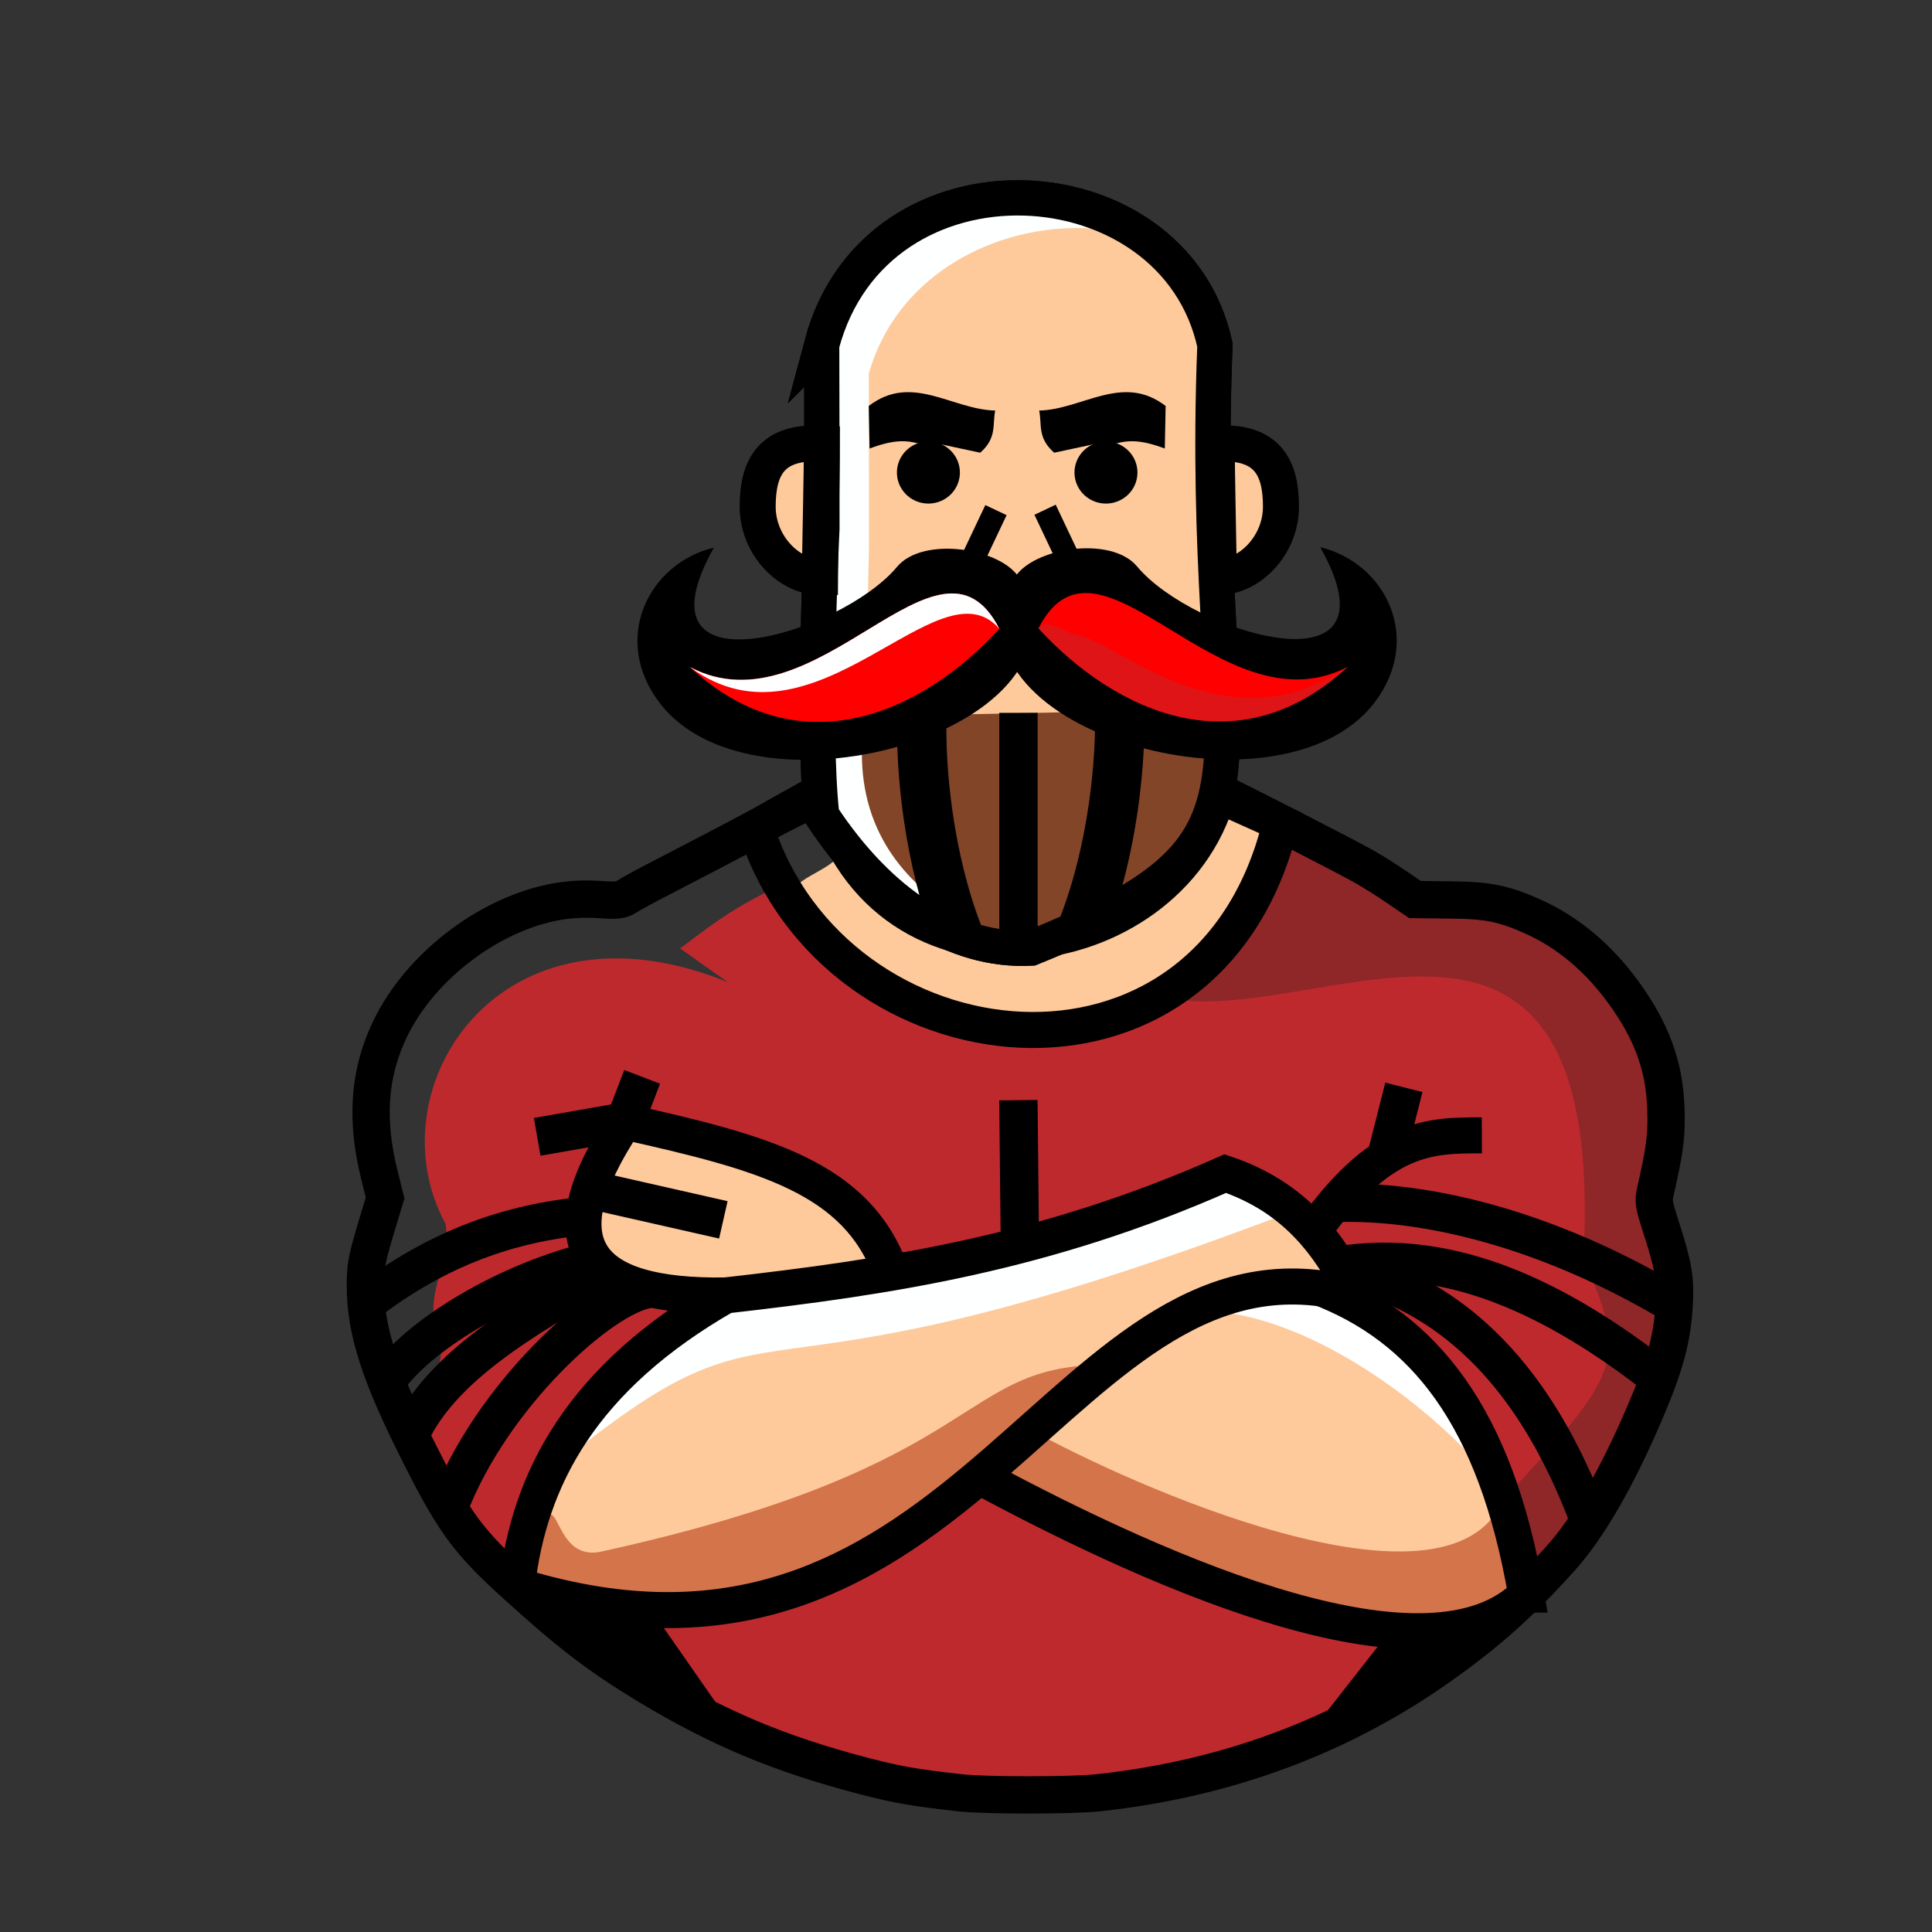 <?xml version="1.0" encoding="UTF-8" standalone="no"?>
<svg
   version="1.0"
   width="1024pt"
   height="1024pt"
   viewBox="0 0 1024 1024"
   preserveAspectRatio="xMidYMid meet"
   id="svg10"
   xml:space="preserve"
   xmlns="http://www.w3.org/2000/svg"
   xmlns:svg="http://www.w3.org/2000/svg"><rect x="0" y="0" width="1024" height="1024" fill="#333333" stroke="none"/><defs
     id="defs10" /><g
     transform="matrix(0.1,0,0,-0.1,0,1024)"
     fill="#000000"
     stroke="none"
     id="g10"
     style="display:inline"><g
       id="g43"
       style="display:inline"
       transform="translate(134.894,15.697)"><path
         style="font-variation-settings:normal;display:inline;opacity:1;vector-effect:none;fill:#be292e;fill-opacity:1;stroke:none;stroke-width:186.948;stroke-linecap:butt;stroke-linejoin:miter;stroke-miterlimit:4;stroke-dasharray:none;stroke-dashoffset:0;stroke-opacity:1;-inkscape-stroke:none"
         d="M 4050.808,5552.587 C 3753.057,5423.533 3626.051,5312.184 3469.58,5197.779 l 251.605,-178.253 C 2510.065,5509.387 1838.938,4451.306 2226.466,3738.028 c 38.696,-245.573 -142.724,-343.904 -23.918,-687.082 -29.818,-193.309 -50.147,-405.381 -107.264,-544.713 l 509.631,-686.157 850.413,-620.926 984.482,-386.97 932.762,-98.952 1227.58,214.832 898.567,466.313 637.882,570.156 518.769,953.342 83.113,389.425 -97.876,608.459 54,434.457 -226.127,616.119 -472.505,397.249 -259.062,80.591 -372.069,12.428 -509.842,301.519 -214.319,57.372 -198.279,-458.361 -428.619,-415.113 -628.497,-176.28 -558.789,89.707 -399.901,211.271 -351.491,356.848 z"
         id="path56" /><path
         style="display:inline;font-variation-settings:normal;opacity:1;vector-effect:none;fill:#000000;fill-opacity:1;stroke:none;stroke-width:124.761;stroke-linecap:butt;stroke-linejoin:miter;stroke-miterlimit:4;stroke-dasharray:none;stroke-dashoffset:0;stroke-opacity:1;-inkscape-stroke:none"
         d="m 7236.14,1584.356 -409.567,-522.379 c 637.504,228.89 746.38,343.377 1150.385,758.097 -445.063,-173.69 -298.305,-329.501 -740.818,-235.719 z"
         id="path64"
         transform="translate(0,-1.59e-4)" /><path
         style="display:inline;font-variation-settings:normal;opacity:1;vector-effect:none;fill:#000000;fill-opacity:1;stroke:none;stroke-width:124.761;stroke-linecap:butt;stroke-linejoin:miter;stroke-miterlimit:4;stroke-dasharray:none;stroke-dashoffset:0;stroke-opacity:1;-inkscape-stroke:none"
         d="m 3316.451,1691.786 438.849,-629.808 c -637.504,228.89 -746.38,343.377 -1150.385,758.097 445.063,-173.69 269.023,-222.071 711.536,-128.289 z"
         id="path61"
         transform="translate(0,-1.59e-4)" /><path
         style="font-variation-settings:normal;display:inline;opacity:1;vector-effect:none;fill:#8f2628;fill-opacity:1;stroke:none;stroke-width:186.948;stroke-linecap:butt;stroke-linejoin:miter;stroke-miterlimit:4;stroke-dasharray:none;stroke-dashoffset:0;stroke-opacity:1;-inkscape-stroke:none"
         d="m 7833.07,2277.064 120.903,-504.922 701.397,1145.729 83.113,389.425 -97.876,608.459 54,434.457 -226.127,616.119 -472.505,397.249 -259.062,80.591 -372.069,12.428 -509.842,301.519 -214.319,57.372 -198.279,-458.361 -428.619,-415.113 c 299.556,-74.714 700.723,34.252 1081.401,84.237 650.312,85.389 1240.83,-1.346 1162.843,-1469.942 228.271,-537.757 218.163,-591.226 -424.959,-1279.247 z"
         id="path57" /><path
         id="path14-5"
         d="m 4209.628,6023.107 -234.449,-130.957 c -92.251,-53.623 -199.127,-109.435 -592.881,-314.078 -92.251,-47.057 -182.252,-96.303 -199.127,-108.341 -59.432,-38.54 -143.079,5.677 -328.504,-18.604 -367.879,-48.151 -759.383,-338.154 -923.635,-683.969 -111.376,-232.002 -128.251,-481.514 -54.001,-774.799 l 29.251,-117.096 -52.876,-175.096 c -46.125,-158.681 -51.75,-187.134 -51.75,-290.003 0,-239.662 76.501,-476.042 293.628,-903.933 177.752,-352.38 256.503,-458.533 509.63,-686.157 286.878,-260.455 433.13,-370.985 687.383,-526.382 376.879,-227.625 703.133,-365.513 1147.513,-481.514 181.127,-47.057 259.878,-61.284 511.88,-89.737 130.501,-15.321 595.132,-15.321 735.758,0 676.132,73.322 1282.514,297.663 1811.27,671.931 254.253,180.568 421.88,330.494 637.882,570.156 145.126,160.869 300.378,428.985 448.88,778.083 104.626,244.04 142.877,387.4 153.002,564.684 7.875,141.171 -3.375,207.927 -70.876,416.948 -39.375,124.756 -40.501,132.416 -27,191.511 50.625,223.247 58.5,293.286 54.001,434.457 -7.875,225.436 -75.376,409.287 -226.127,616.119 -130.502,179.474 -290.254,314.079 -472.505,397.249 -159.752,72.227 -244.128,89.736 -451.13,90.831 l -180.002,2.189 -90.001,61.283 c -49.501,33.925 -128.252,84.265 -174.377,110.529 -93.376,53.623 -712.783,371.033 -784.784,401.675 -706.789,-791.565 -1412.434,-1394.017 -2106.052,-6.98 z"
         style="display:inline;fill:none;fill-opacity:1;stroke:#000000;stroke-width:197.629;stroke-dasharray:none;stroke-opacity:1"
         transform="translate(0,-1.59e-4)" /><g
         id="g3"
         style="display:inline;fill:#ffffff;fill-opacity:1;stroke:#000000;stroke-opacity:1"
         transform="matrix(1.539,0,0,1.539,-2865.894,-3314.824)"><path
           style="font-variation-settings:normal;display:inline;opacity:1;vector-effect:none;fill:#feca9c;fill-opacity:1;stroke:none;stroke-width:124.07;stroke-linecap:butt;stroke-linejoin:miter;stroke-miterlimit:4;stroke-dasharray:none;stroke-dashoffset:0;stroke-opacity:1;-inkscape-stroke:none;stop-color:#000000;stop-opacity:1"
           d="m 7030.769,3305.52 c -210.561,1226.164 -984.415,1232.399 -2188.404,1112.664 -117.535,323.734 -436.101,408.889 -915.875,516.156 -285.138,-429.058 -128.653,-605.05 346.375,-598.507 290.543,-211.565 608.223,-381.76 874.722,-623.233 661.713,-356.757 1553.944,-736.337 1883.181,-407.08 z"
           id="path17" /><path
           style="font-variation-settings:normal;display:inline;opacity:1;vector-effect:none;fill:#d4744b;fill-opacity:1;stroke:none;stroke-width:124.07;stroke-linecap:butt;stroke-linejoin:miter;stroke-miterlimit:4;stroke-dasharray:none;stroke-dashoffset:0;stroke-opacity:1;-inkscape-stroke:none;stop-color:#000000;stop-opacity:1"
           d="m 7030.769,3305.52 -78.563,328.099 c -191.193,-447.935 -1309.786,62.653 -1623.344,237.316 l -181.273,-158.336 c 797.184,-355.017 1644.95,-775.501 1883.181,-407.08 z"
           id="path70"
           transform="translate(0,-1.59e-4)" /><path
           style="font-variation-settings:normal;display:inline;opacity:1;vector-effect:none;fill:#ffffff;fill-opacity:1;stroke:none;stroke-width:124.07;stroke-linecap:butt;stroke-linejoin:miter;stroke-miterlimit:4;stroke-dasharray:none;stroke-dashoffset:0;stroke-opacity:1;-inkscape-stroke:none;stop-color:#000000;stop-opacity:1"
           d="m 6818.338,3806.807 c 15.299,333.91 -446.894,846.971 -1225.91,290.584 197.474,379.877 820.083,118.528 1225.91,-290.584 z"
           id="path67"
           transform="translate(0,-1.59e-4)" /><path
           style="font-variation-settings:normal;display:inline;opacity:1;vector-effect:none;fill:none;fill-opacity:1;stroke:#000000;stroke-width:124.07;stroke-linecap:butt;stroke-linejoin:miter;stroke-miterlimit:4;stroke-dasharray:none;stroke-dashoffset:0;stroke-opacity:1;-inkscape-stroke:none;stop-color:#000000;stop-opacity:1"
           d="m 7030.769,3305.52 c -210.561,1226.164 -984.415,1232.399 -2188.404,1112.664 -117.535,323.734 -436.101,408.889 -915.875,516.156 -285.138,-429.058 -128.653,-605.05 346.375,-598.507 290.543,-211.565 608.223,-381.76 874.722,-623.233 661.713,-356.757 1553.944,-736.337 1883.181,-407.08 z"
           id="path68"
           transform="translate(0,-1.59e-4)" /><path
           style="display:inline;opacity:1;fill:#ffffff;fill-opacity:1;stroke:#000000;stroke-width:132;stroke-dasharray:none;stroke-opacity:1"
           d="m 3805.354,4700.577 460.347,-104.379"
           id="path19" /><path
           style="display:inline;font-variation-settings:normal;opacity:1;vector-effect:none;fill:none;fill-opacity:1;stroke:#000000;stroke-width:190.935;stroke-linecap:butt;stroke-linejoin:miter;stroke-miterlimit:4;stroke-dasharray:none;stroke-dashoffset:0;stroke-opacity:1;-inkscape-stroke:none;stop-color:#000000;stop-opacity:1"
           d="m 6797.548,3659.351 c 379.977,554.373 648.339,544.575 918.889,545.83"
           id="path21"
           transform="matrix(0.65,0,0,0.65,1862.263,2153.978)" /><path
           style="display:inline;opacity:1;fill:none;fill-opacity:1;stroke:#000000;stroke-width:203.139;stroke-dasharray:none;stroke-opacity:1"
           d="m 7215.338,4112.523 87.974,346.888"
           id="path22"
           transform="matrix(0.65,0,0,0.65,1862.263,2153.978)" /><path
           style="display:inline;opacity:1;fill:none;fill-opacity:1;stroke:#000000;stroke-width:203.139;stroke-dasharray:none;stroke-opacity:1"
           d="m 6939.317,3847.018 c 474.159,16.302 1119.698,-133.412 1799.166,-539.722"
           id="path30"
           transform="matrix(0.65,0,0,0.65,1862.263,2153.978)" /><path
           style="display:inline;opacity:1;fill:none;fill-opacity:1;stroke:#000000;stroke-width:203.139;stroke-dasharray:none;stroke-opacity:1"
           d="m 8655.37,2917.871 c -535.116,418.723 -1101.303,694.391 -1695.793,598.373"
           id="path31"
           transform="matrix(0.65,0,0,0.65,1862.263,2153.978)" /><path
           style="display:inline;opacity:1;fill:none;fill-opacity:1;stroke:#000000;stroke-width:203.139;stroke-dasharray:none;stroke-opacity:1"
           d="m 8286.481,2163.244 c -281.41,755.869 -709.025,1172.541 -1252.159,1321.21"
           id="path32"
           transform="matrix(0.65,0,0,0.65,1862.263,2153.978)" /></g><g
         id="g2"
         style="display:inline;fill:#ffffff;fill-opacity:1;stroke:#000000;stroke-opacity:1"
         transform="matrix(1.539,0,0,1.539,-2865.894,-3314.824)"><path
           style="display:inline;fill:#feca9c;fill-opacity:1;stroke:none;stroke-opacity:1;font-variation-settings:normal;opacity:1;vector-effect:none;stroke-width:124.07;stroke-linecap:butt;stroke-linejoin:miter;stroke-miterlimit:4;stroke-dasharray:none;stroke-dashoffset:0;-inkscape-stroke:none;stop-color:#000000;stop-opacity:1"
           d="m 3554.941,3336.666 c 42.163,369.061 223.847,716.184 717.925,999.165 559.03,63.613 1098.566,143.404 1721.407,419.717 240.697,-81.177 357.276,-242.145 448.026,-419.717 C 5424.953,4618.672 5120,2852.742 3554.941,3336.666"
           id="path15"
           transform="translate(9.7470268e-6,4.1652295e-4)" /><path
           style="display:inline;fill:#d4744b;fill-opacity:1;stroke:none;stroke-opacity:1;font-variation-settings:normal;opacity:1;vector-effect:none;stroke-width:124.07;stroke-linecap:butt;stroke-linejoin:miter;stroke-miterlimit:4;stroke-dasharray:none;stroke-dashoffset:0;-inkscape-stroke:none;stop-color:#000000;stop-opacity:1"
           d="m 3554.941,3336.666 c 176.704,501.184 79.25,70.768 290.906,117.254 1353.638,297.3 1212.573,645.942 1746.58,643.469 -651.888,-272.627 -607.321,-979.993 -2037.486,-760.724"
           id="path69"
           transform="translate(9.7470268e-6,4.1652295e-4)" /><path
           style="font-variation-settings:normal;display:inline;opacity:1;vector-effect:none;fill:#feffff;fill-opacity:1;stroke:none;stroke-width:124.07;stroke-linecap:butt;stroke-linejoin:miter;stroke-miterlimit:4;stroke-dasharray:none;stroke-dashoffset:0;stroke-opacity:1;-inkscape-stroke:none;stop-color:#000000;stop-opacity:1"
           d="m 4383.49,4348.709 c 559.03,63.613 987.942,130.526 1610.783,406.84 94.956,-32.025 170.595,-76.467 232.951,-129.449 -1924.761,-734.194 -1723.227,-243.202 -2435.591,-797.31 81.27,365.59 284.091,347.772 591.856,519.919 z"
           id="path65"
           transform="translate(0,2.5e-4)" /><path
           style="font-variation-settings:normal;display:inline;opacity:1;vector-effect:none;fill:none;fill-opacity:1;stroke:#000000;stroke-width:124.07;stroke-linecap:butt;stroke-linejoin:miter;stroke-miterlimit:4;stroke-dasharray:none;stroke-dashoffset:0;stroke-opacity:1;-inkscape-stroke:none;stop-color:#000000;stop-opacity:1"
           d="m 3554.941,3336.666 c 42.163,369.061 223.847,716.184 717.925,999.165 559.03,63.613 1098.566,143.404 1721.407,419.717 240.697,-81.177 357.276,-242.145 448.026,-419.717 C 5424.953,4618.672 5120,2852.742 3554.941,3336.666"
           id="path66"
           transform="translate(0,2.5e-4)" /><path
           style="display:inline;opacity:1;fill:#000000;fill-opacity:1;stroke:#000000;stroke-width:203.139;stroke-dasharray:none;stroke-opacity:1"
           d="m 3176.704,4278.782 -465.424,-81.545"
           id="path23"
           transform="matrix(0.65,0,0,0.65,1862.263,2153.978)" /><path
           style="display:inline;opacity:1;fill:#000000;fill-opacity:1;stroke:#000000;stroke-width:203.139;stroke-dasharray:none;stroke-opacity:1"
           d="m 3176.704,4278.782 90.704,236.243"
           id="path24"
           transform="matrix(0.65,0,0,0.65,1862.263,2153.978)" /><path
           style="display:inline;opacity:1;fill:none;fill-opacity:1;stroke:#000000;stroke-width:203.139;stroke-dasharray:none;stroke-opacity:1"
           d="m 2959.288,3778.108 c -384.565,-37.583 -769.129,-164.691 -1153.694,-460.73"
           id="path25"
           transform="matrix(0.65,0,0,0.65,1862.263,2153.978)" /><path
           style="display:inline;opacity:1;fill:none;fill-opacity:1;stroke:#000000;stroke-width:203.139;stroke-dasharray:none;stroke-opacity:1"
           d="M 3030.258,3545.771 C 2555.227,3438.657 2072.414,3141.059 1912.912,2901.862"
           id="path26"
           transform="matrix(0.65,0,0,0.65,1862.263,2153.978)" /><path
           style="display:inline;opacity:1;fill:none;fill-opacity:1;stroke:#000000;stroke-width:203.139;stroke-dasharray:none;stroke-opacity:1"
           d="m 2243.073,2233.826 c 222.427,586.422 809.527,1123.895 1062.681,1157.967"
           id="path27"
           transform="matrix(0.65,0,0,0.65,1862.263,2153.978)" /><path
           style="display:inline;opacity:1;fill:none;fill-opacity:1;stroke:#000000;stroke-width:203.139;stroke-dasharray:none;stroke-opacity:1"
           d="m 2038.634,2620.121 c 164.545,355.119 597.877,612.497 1044.177,865.159"
           id="path28"
           transform="matrix(0.65,0,0,0.65,1862.263,2153.978)" /></g><path
         style="display:inline;opacity:1;mix-blend-mode:normal;fill:none;fill-opacity:1;stroke:#000000;stroke-width:203.139;stroke-dasharray:none;stroke-opacity:1"
         d="m 5271.008,3601.928 -8.208,791.206"
         id="path29"
         transform="translate(0,-1.59e-4)" /><path
         style="font-variation-settings:normal;display:inline;opacity:1;vector-effect:none;fill:#feca9c;fill-opacity:1;stroke:none;stroke-width:190.935;stroke-linecap:butt;stroke-linejoin:miter;stroke-miterlimit:4;stroke-dasharray:none;stroke-dashoffset:0;stroke-opacity:1;-inkscape-stroke:none;stop-color:#000000;stop-opacity:1"
         d="M 6652.556,5862.155 C 6344.613,4586.658 4917.616,4435.587 4257.993,5208.964 c -78.985,92.606 -218.616,183.211 -195.035,279.11 24.623,100.137 268.379,134.372 269.324,257.743 l -98.839,271.908 c 310.719,-1156.013 1825.72,-930.834 2087.088,-6.326 z"
         id="path54" /><path
         style="font-variation-settings:normal;display:inline;opacity:1;vector-effect:none;fill:none;fill-opacity:1;stroke:#000000;stroke-width:190.935;stroke-linecap:butt;stroke-linejoin:miter;stroke-miterlimit:4;stroke-dasharray:none;stroke-dashoffset:0;stroke-opacity:1;-inkscape-stroke:none;stop-color:#000000;stop-opacity:1"
         d="M 6652.556,5862.155 C 6272.285,4287.075 4289.977,4524.396 3871.063,5835.439 l 322.504,162.228 39.876,20.059 c 310.719,-1156.013 1825.72,-930.834 2087.088,-6.326 z"
         id="path20" /><g
         id="g47"
         style="display:inline;fill:#ffffff;fill-opacity:1;stroke:#000000;stroke-opacity:1"
         transform="matrix(1.539,0,0,1.539,-2865.894,-3314.823)"><path
           id="path55"
           style="font-variation-settings:normal;display:inline;opacity:1;vector-effect:none;fill:none;fill-opacity:1;stroke:#000000;stroke-width:121.479;stroke-linecap:butt;stroke-linejoin:miter;stroke-miterlimit:4;stroke-dasharray:none;stroke-dashoffset:0;stroke-opacity:1;-inkscape-stroke:none;stop-color:#000000;stop-opacity:1"
           d="m 4604.558,7610.725 c 187.378,703.288 1214.909,643.79 1354.122,-1.643 -60.216,-1517.373 322.491,-1690.345 -633.243,-2076.788 -262.489,-13.702 -519.494,151.242 -720.878,456.603 -34.095,303.343 0.582,987.186 0.582,987.186 0,0 0.037,479.473 -0.583,634.642 z"
           transform="translate(0,3.41e-4)" /><path
           id="path53"
           style="display:inline;opacity:1;fill:#feffff;fill-opacity:1;stroke:none;stroke-width:121.479;stroke-dasharray:none;stroke-opacity:1"
           d="m 4604.558,7610.725 c 187.378,703.288 1214.909,643.79 1354.122,-1.643 -60.216,-1517.373 322.491,-1690.345 -633.243,-2076.788 -262.489,-13.702 -519.494,151.242 -720.878,456.603 -34.095,303.343 0.582,987.186 0.582,987.186 0,0 0.037,479.473 -0.583,634.642 z"
           transform="translate(0,3.41e-4)" /><path
           id="path50"
           style="display:inline;opacity:1;fill:#feca9c;fill-opacity:1;stroke:none;stroke-width:112.721;stroke-dasharray:none;stroke-opacity:1"
           d="m 4766.666,7511.535 c 189.663,658.219 1246.104,642.744 1192.014,97.547 -54.825,-1434.959 295.993,-1711.377 -574.165,-2076.83 -238.986,-12.957 -421.955,164.089 -605.307,452.865 -31.042,286.868 -12.011,926.247 -12.011,926.247 0,0 0.034,453.431 -0.53,600.172 z"
           transform="translate(0,3.41e-4)" /><path
           id="path51"
           style="display:inline;opacity:1;fill:#824527;fill-opacity:1;stroke:none;stroke-width:112.721;stroke-dasharray:none;stroke-opacity:1"
           d="m 5983.528,6360.845 c 5.294,-422.85 -77.96,-609.76 -599.013,-828.594 -31.012,-1.681 -734.27,138.883 -631.497,797.014 203.34,6.441 1410.005,27.187 1230.511,31.579 z"
           transform="translate(0,3.41e-4)" /><path
           id="rect12"
           style="font-variation-settings:normal;display:inline;opacity:1;vector-effect:none;fill:none;fill-opacity:1;stroke:#000000;stroke-width:121.479;stroke-linecap:butt;stroke-linejoin:miter;stroke-miterlimit:4;stroke-dasharray:none;stroke-dashoffset:0;stroke-opacity:1;-inkscape-stroke:none;stop-color:#000000;stop-opacity:1"
           d="m 4604.558,7610.725 c 187.378,703.288 1214.909,643.79 1354.122,-1.643 -60.216,-1517.373 322.491,-1690.345 -633.243,-2076.788 -262.489,-13.702 -519.494,151.242 -720.878,456.603 -34.095,303.343 0.582,987.186 0.582,987.186 0,0 0.037,479.473 -0.583,634.642 z" /><path
           id="path12"
           style="display:inline;opacity:1;fill:#feca9c;fill-opacity:1;stroke:#000000;stroke-width:124.07;stroke-dasharray:none;stroke-opacity:1"
           d="m 4598.211,6810.246 c -105.28,-1e-4 -214.304,107.716 -214.304,242.475 0,134.759 46.604,226.383 221.157,217.174 0,-111.49 -6.852,-394.621 -6.852,-459.649 z" /><path
           id="path13"
           style="font-variation-settings:normal;display:inline;opacity:1;vector-effect:none;fill:#feca9c;fill-opacity:1;stroke:#000000;stroke-width:124.07;stroke-linecap:butt;stroke-linejoin:miter;stroke-miterlimit:4;stroke-dasharray:none;stroke-dashoffset:0;stroke-opacity:1;-inkscape-stroke:none;stop-color:#000000;stop-opacity:1"
           d="m 5971.788,6810.246 c 105.28,-1e-4 214.304,107.716 214.304,242.475 0,134.759 -46.604,226.383 -221.157,217.174 0,-111.49 6.852,-394.621 6.852,-459.649 z" /></g><g
         id="g49"
         style="stroke:#000000;stroke-opacity:1"
         transform="matrix(1.539,0,0,1.539,-2865.894,-3314.824)"><path
           style="display:inline;opacity:1;fill:#000000;fill-opacity:1;stroke:#000000;stroke-width:132;stroke-dasharray:none;stroke-opacity:1"
           d="m 5282.04,5530.166 v 812.2"
           id="path33" /><path
           style="display:inline;opacity:1;fill:#000000;fill-opacity:1;stroke:#000000;stroke-width:170;stroke-dasharray:none;stroke-opacity:1"
           d="m 5073.952,5580.624 c -100.142,258.708 -131.611,566.846 -124.07,761.741"
           id="path34" /><path
           style="display:inline;opacity:1;fill:#000000;fill-opacity:1;stroke:#000000;stroke-width:170;stroke-dasharray:none;stroke-opacity:1"
           d="m 5505.915,5610.623 c 100.142,258.708 131.611,566.846 124.07,761.741"
           id="path35" /></g><g
         id="g1"
         transform="matrix(1.539,0,0,1.539,-2865.894,-3314.824)"><g
           id="g5"
           style="display:inline"><path
             style="display:inline;opacity:1;fill:#000000;fill-opacity:1;stroke:none;stroke-width:170;stroke-dasharray:none;stroke-opacity:1"
             d="m 4233.195,6911.51 c -290.012,-516.078 438.37,-297.683 630.565,-66.44 90.055,108.351 364.716,64.095 423.612,-42.314 284.005,-513.12 -909.685,-857.811 -1240.326,-427.106 -168.948,220.078 -39.844,481.088 186.149,535.859 z"
             id="path36" /><path
             style="display:inline;opacity:1;fill:#ff0000;fill-opacity:1;stroke:none;stroke-width:170;stroke-dasharray:none;stroke-opacity:1"
             d="m 5216.04,6631.86 c -207.55,408.499 -625.759,-361.775 -1064.894,-132.179 377.242,-349.468 798.736,-157.315 1064.894,132.179 z"
             id="path38" /><path
             style="display:inline;opacity:1;fill:#ff0000;fill-opacity:1;stroke:none;stroke-width:170;stroke-dasharray:none;stroke-opacity:1"
             d="m 5216.04,6631.86 c -207.55,408.499 -625.759,-361.775 -1064.894,-132.179 377.242,-349.468 798.736,-157.315 1064.894,132.179 z"
             id="path6"
             transform="translate(9.7470268e-6,-7.0828397e-5)" /><path
             style="display:inline;opacity:1;fill:#ffffff;fill-opacity:1;stroke:none;stroke-width:170;stroke-dasharray:none;stroke-opacity:1"
             d="M 5216.04,6631.86 C 5008.49,7040.359 4590.281,6270.086 4151.147,6499.681 4583.051,6180.472 5008.49,6872.069 5216.04,6631.86 Z"
             id="path49"
             transform="translate(0,-1.59e-4)" /><path
             style="font-variation-settings:normal;display:inline;opacity:1;vector-effect:none;fill:none;fill-opacity:1;stroke:#000000;stroke-width:81.07;stroke-linecap:butt;stroke-linejoin:miter;stroke-miterlimit:4;stroke-dasharray:none;stroke-dashoffset:0;stroke-opacity:1;-inkscape-stroke:none;stop-color:#000000;stop-opacity:1"
             d="m 5101.87,6823.897 102.701,216.641"
             id="path59"
             transform="translate(0,-1.59e-4)" /></g><g
           id="g4"
           style="display:inline"><path
             style="display:inline;opacity:1;fill:#000000;fill-opacity:1;stroke:none;stroke-width:261.618;stroke-dasharray:none;stroke-opacity:1"
             d="m 6860.072,7321.512 c 446.309,-794.208 -674.621,-458.114 -970.395,-102.246 -138.588,166.745 -561.273,98.638 -651.91,-65.118 -437.065,-789.656 1399.942,-1320.112 1908.776,-657.286 259.999,338.684 61.317,740.361 -286.471,824.65 z"
             id="path37"
             transform="matrix(0.65,0,0,0.65,1862.263,2153.978)" /><path
             style="display:inline;opacity:1;fill:#ff0000;fill-opacity:1;stroke:none;stroke-width:261.618;stroke-dasharray:none;stroke-opacity:1"
             d="m 5367.203,6891.15 c 319.406,628.652 963,-556.746 1638.798,-203.415 -580.549,-537.807 -1229.199,-242.097 -1638.798,203.415 z"
             id="path39"
             transform="matrix(0.65,0,0,0.65,1862.263,2153.978)" /><path
             style="font-variation-settings:normal;display:inline;opacity:1;vector-effect:none;fill:none;fill-opacity:1;stroke:#000000;stroke-width:124.761;stroke-linecap:butt;stroke-linejoin:miter;stroke-miterlimit:4;stroke-dasharray:none;stroke-dashoffset:0;stroke-opacity:1;-inkscape-stroke:none;stop-color:#000000;stop-opacity:1"
             d="m 5560.2,7186.408 -158.05,333.395"
             id="path58"
             transform="matrix(0.65,0,0,0.65,1862.263,2153.978)" /><path
             id="path60"
             style="display:inline;opacity:0.5;mix-blend-mode:darken;fill:#be292e;fill-opacity:1;stroke:none;stroke-width:261.618;stroke-dasharray:none;stroke-opacity:1"
             d="m 5560.2,6860.074 c 228.882,-37.448 794.717,-611.059 1445.784,-172.351 -580.549,-537.806 -1229.182,-242.084 -1638.781,203.427 49.907,57.76 128.806,-20.574 192.997,-31.076 z"
             transform="matrix(0.65,0,0,0.65,1862.263,2153.978)" /></g></g><path
         id="path40"
         style="display:inline;opacity:1;stroke-width:289.965"
         d="m 4952.69,7719.788 a 166.797,164.444 0 0 0 -166.798,-164.444 166.797,164.444 0 0 0 -166.797,164.444 166.797,164.444 0 0 0 166.797,164.444 166.797,164.444 0 0 0 166.798,-164.444 z" /><path
         style="display:inline;opacity:1;fill:#000000;fill-opacity:1;stroke:none;stroke-width:261.618;stroke-dasharray:none;stroke-opacity:1"
         d="m 4857.377,7868.364 202.95,-43.557 c 90.494,79.044 63.97,149.73 79.638,223.43 -230.549,5.747 -442.299,199.522 -670.289,24.334 l 4.424,-225.642 c 131.262,49.855 197.724,42.568 255.563,27.677"
         id="path41" /><path
         id="path42"
         style="display:inline;opacity:1;stroke-width:289.965"
         d="m 5560.2,7719.788 a 166.797,164.444 0 0 1 166.798,-164.444 166.797,164.444 0 0 1 166.797,164.444 166.797,164.444 0 0 1 -166.797,164.444 166.797,164.444 0 0 1 -166.798,-164.444 z" /><path
         style="display:inline;opacity:1;fill:#000000;fill-opacity:1;stroke:none;stroke-width:261.618;stroke-dasharray:none;stroke-opacity:1"
         d="m 5655.513,7868.364 -202.95,-43.557 c -90.494,79.044 -63.97,149.73 -79.638,223.43 230.549,5.747 442.299,199.522 670.289,24.334 l -4.424,-225.642 c -131.262,49.855 -197.724,42.568 -255.563,27.677"
         id="path43" /></g></g></svg>
